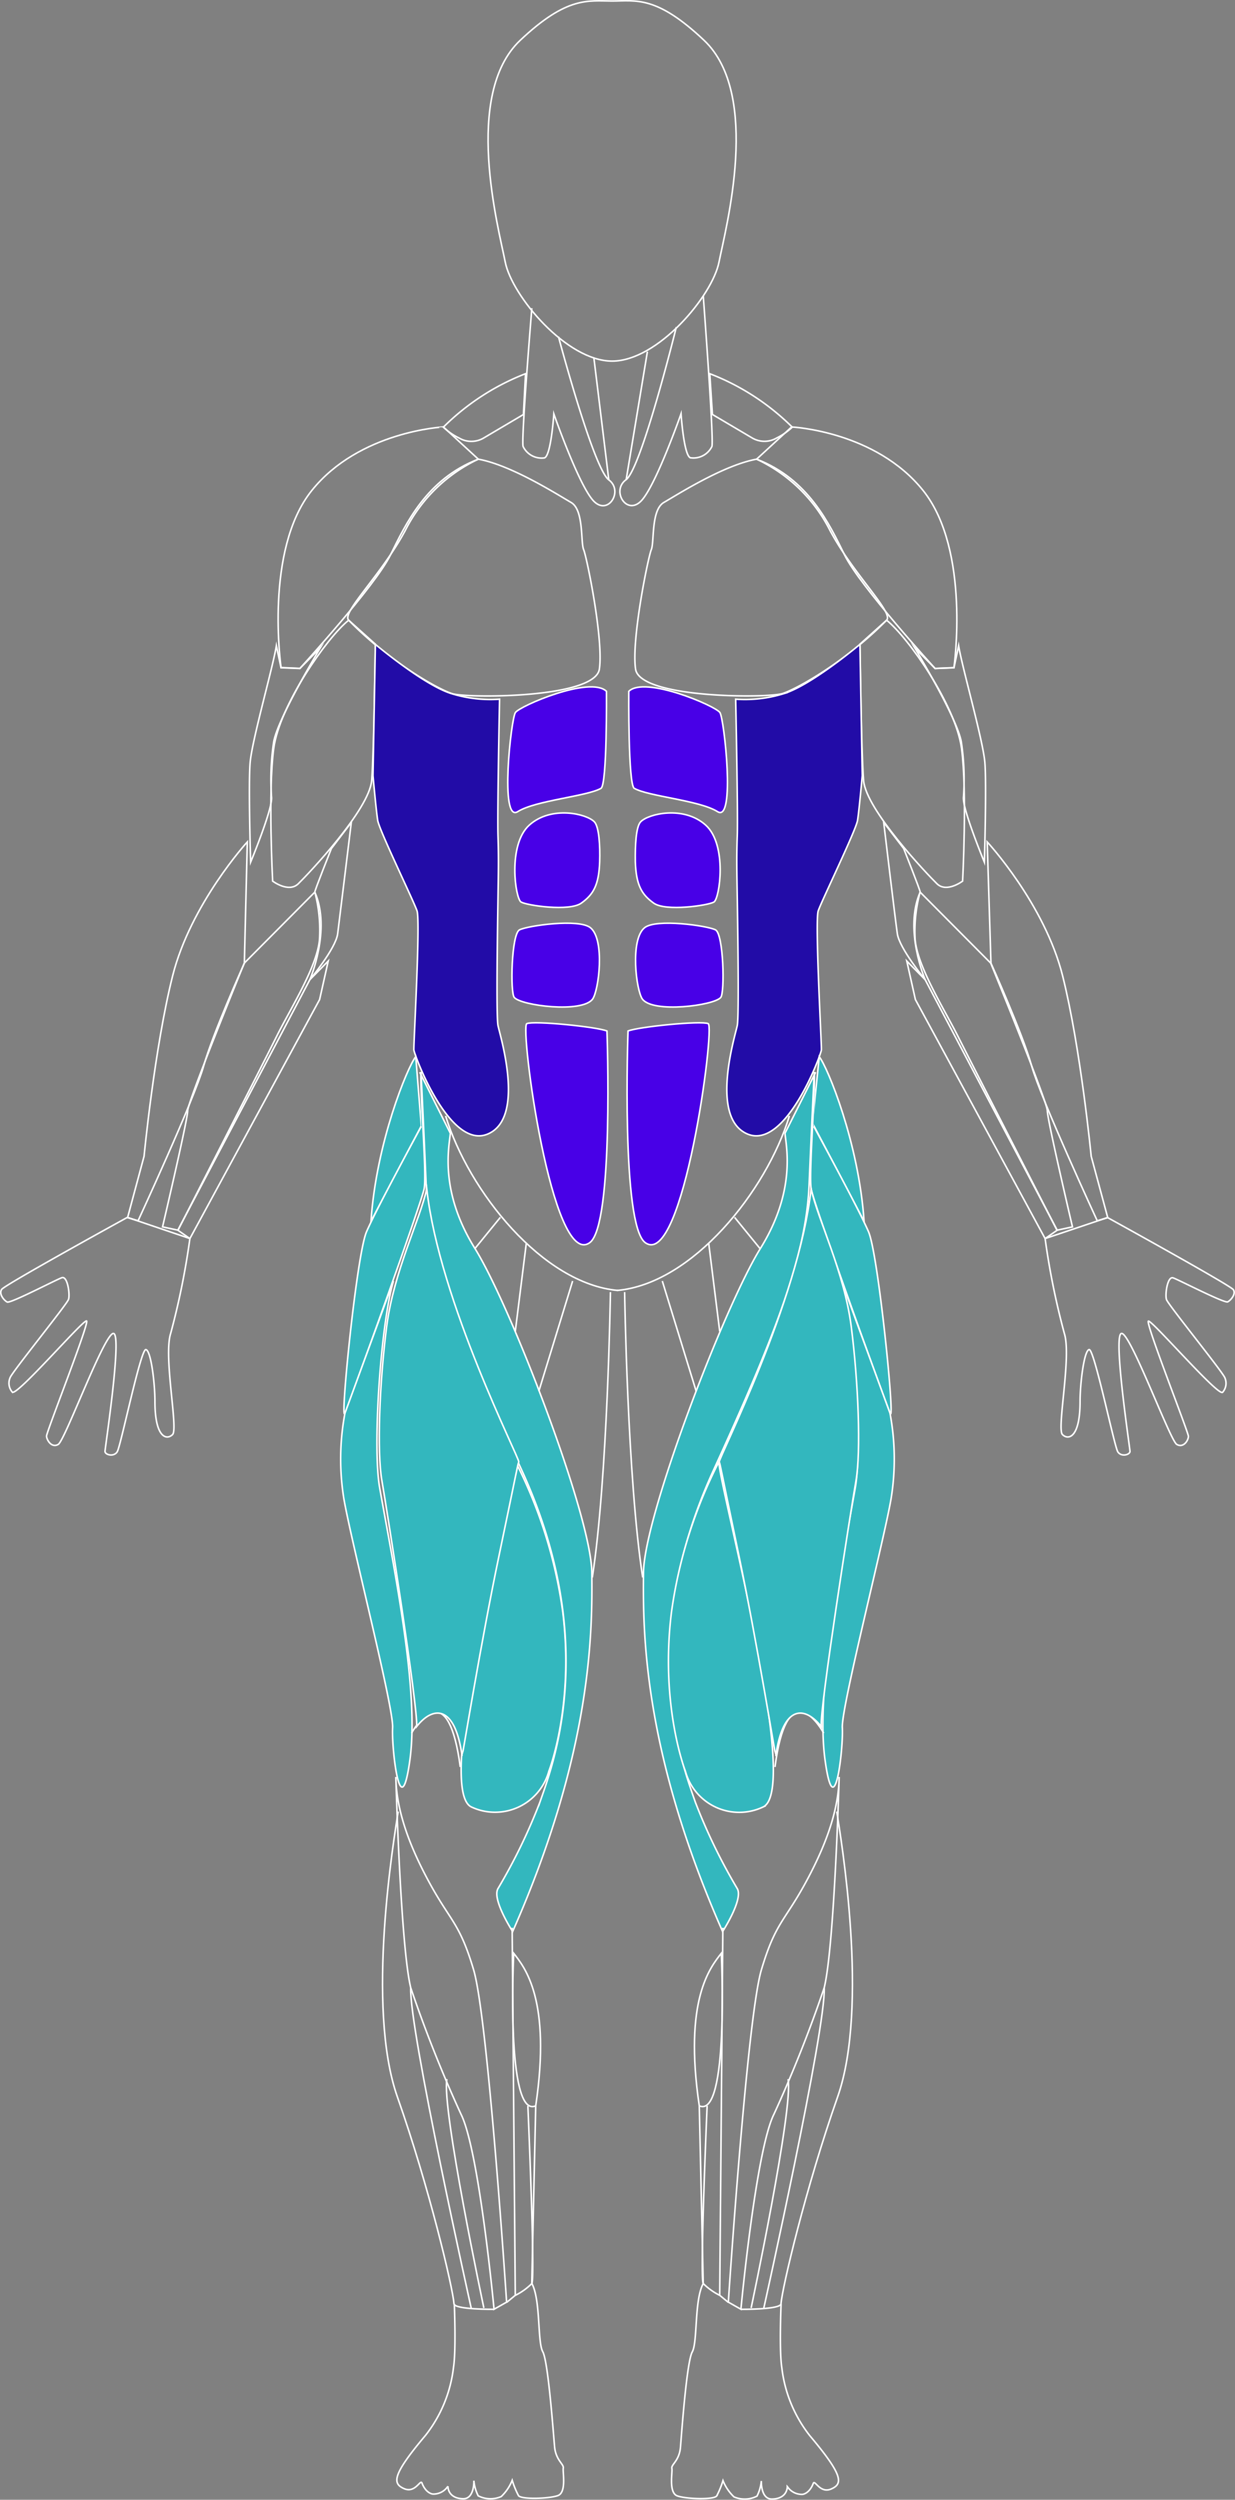 <svg xmlns="http://www.w3.org/2000/svg" viewBox="0 0 196.41 397.42"><rect x="0" y="0" width="196.41" height="397.42" fill="#808080" stroke="none"/><defs><style>.cls-1{fill:none;}.cls-1,.cls-2,.cls-3,.cls-4,.cls-5{stroke:#fff;stroke-miterlimit:10;stroke-width:0.25px;}.cls-2{fill:#220ca7;}.cls-3{fill:#4800e7;}.cls-4{fill:#33b7be;}.cls-5{fill:#e71a00;}</style></defs><title>MuscleMap-Front</title><g id="Layer_2" data-name="Layer 2"><g id="Layer_1-2" data-name="Layer 1"><path class="cls-1" d="M97.35,57.41c7.25,0,15.94-10.37,17-15.75s6.76-26.6-2.38-35.25C104.39-.76,101.14.16,97.35.16S90.2-.65,82.73,6.41c-9.14,8.65-3.44,29.87-2.38,35.25S90.11,57.41,97.35,57.41Z"/><path class="cls-1" d="M107.56,52s-5.54,22.46-8,24.27.25,6,2.62,3.13,6.13-13.62,6.13-13.62.44,6.69,1.5,7A3.27,3.27,0,0,0,113.21,71c.38-.69-1.37-24-1.37-24"/><line class="cls-1" x1="102.96" y1="55.91" x2="99.58" y2="76.29"/><path class="cls-1" d="M120.33,73l5.56-5.12s13.37.63,20.94,10.13,4.88,28.13,4.88,28.13l-3,.13s-11.94-13.06-14.37-18S128.58,76.16,120.33,73Z"/><path class="cls-1" d="M120.33,73c-5.25.94-12.69,5.69-14.75,6.88s-1.5,6.31-2,7.5-3.19,14.31-2.5,19,21.06,4.63,23.38,3.88S134.6,105.12,141,98.6c1.19-1.22-5.41-7.41-9.09-14.44A24.93,24.93,0,0,0,120.33,73Z"/><path class="cls-1" d="M141,98.6c3.46,2.77,11,13.52,11.92,20.4s.17,21.08.17,21.08-2.54,1.92-4.08.42-11.29-11.75-11.67-16.42-.58-21.67-.58-21.67Z"/><path class="cls-1" d="M152.46,102.66c.5,3.25,3.88,15,4.17,18.58s-.08,15.83-.08,15.83-3.42-8.25-3.33-10.25a39.84,39.84,0,0,0-.33-8.83c-.62-3.79-7.42-15-7.42-15l3.25,3.29,3-.12Z"/><path class="cls-1" d="M157,133.85s9.13,9.85,12,21.31,4.54,28.67,4.54,28.67l2.63,9.75-1.67.5s-9-19.46-10.42-24.58-6.48-16.37-6.48-16.37Z"/><path class="cls-1" d="M146.33,141.83l11.23,11.29s9,22,9,23.46,4,18.47,4,18.47l-2.46.53s-13.5-26.37-15.75-30.83-6.71-11.5-6.83-15.75A23.87,23.87,0,0,1,146.33,141.83Z"/><path class="cls-1" d="M140.54,130.75s1.83,15.38,2.17,17.71,4.42,7.29,4.42,7.29-3.42-7.92-.79-13.92c.07-.16-2.62-6.92-2.62-6.92Z"/><polygon class="cls-1" points="144.21 152.79 145.58 158.91 166.21 196.91 168.13 195.58 147.13 155.75 144.21 152.79"/><path class="cls-2" d="M117,111.16s.38,18.12.25,21.75-.06,5.81,0,9.75.31,18.81,0,20.38-4.44,14.69,1.63,17.25,11.69-12.62,11.75-13.37-1.06-20.5-.5-22.12,6-12.81,6.25-14.37.75-7.12.75-7.12l-.37-20.87s-7.87,6.63-12.25,7.88A20.93,20.93,0,0,1,117,111.16Z"/><path class="cls-3" d="M100,109.91s-.12,14.84.87,15.42c2.25,1.29,10.38,1.9,13.25,3.71s1.06-14.69.38-15.75S102.52,107.41,100,109.91Z"/><path class="cls-3" d="M101.88,130.66c1.22-1.29,6.83-2.62,10.33.5s2.25,11.71,1.33,12.25-7.67,1.54-9.58.17-2.79-2.85-2.92-6.58C101,134.5,101.13,131.46,101.88,130.66Z"/><path class="cls-3" d="M102.5,147.5c1.82-1.5,10-.33,11.29.33s1.5,10,.83,10.75c-1.08,1.29-10.79,2.54-12.46.25C101.18,157.47,100.17,149.41,102.5,147.5Z"/><path class="cls-3" d="M99.88,163.91c1.67-.67,11.63-1.67,12.75-1.17s-4,39.07-10,34.83C98.75,194.83,99.88,163.91,99.88,163.91Z"/><path class="cls-4" d="M130.29,168c1.33,1.67,6.29,13.71,7.13,26.17l-8.21-15.62Z"/><path class="cls-1" d="M125.54,177.41c-3.62,11.92-15.42,26.71-27.42,27.75"/><path class="cls-4" d="M129.42,179.08s7.13,13.08,8.71,16.75,4.29,31,3.42,28.83S129.38,191.33,129,189s.67-15.29.5-18.58c0,0-.37,7.21-.83,18s-4.86,22.76-15.17,45.25c-12.62,27.54-4.87,47.17-2.92,52.83a90.65,90.65,0,0,0,6.67,13.75c1,1.71-2.33,6.83-2.33,6.83-12.79-29-12.67-48.08-12.58-57.08s12.88-42.33,18.58-51.5,4.13-16.12,3.92-18.33l4.88-9.71"/><path class="cls-4" d="M133.83,203.66c2,6.69,3.36,26.28,2.19,32.88-2.44,13.75-6.31,32.31-4.81,43.25s2.94-1.94,2.75-5.12,6.5-29.19,7.75-36.38a39.4,39.4,0,0,0-.17-13.62Z"/><path class="cls-4" d="M114.33,232.41c.06,4.06,13.19,52.19,7,54.88A8.87,8.87,0,0,1,109,281.58s-4.06-10.35-2.21-25.29A74.89,74.89,0,0,1,114.33,232.41Z"/><path class="cls-4" d="M82,232.41c-.06,4.06-13.19,52.19-7,54.88a8.87,8.87,0,0,0,12.29-5.71s4.06-10.35,2.21-25.29A74.89,74.89,0,0,0,82,232.41Z"/><line class="cls-1" x1="116.83" y1="193.54" x2="120.87" y2="198.5"/><line class="cls-1" x1="112.71" y1="197.66" x2="114.46" y2="211.66"/><line class="cls-1" x1="105.33" y1="203.66" x2="110.71" y2="221.16"/><path class="cls-1" d="M102.21,250.79c-2.44-15.81-2.87-45.37-2.87-45.37"/><path class="cls-1" d="M131,275.54c-1.29-2.29-5.92-8.5-7.75,5.38"/><path class="cls-1" d="M133.46,282.5c-.08,4.5-1.5,9.63-5.08,16.33s-5,6.65-7.29,14.33S115.83,366,115.83,366l2,1.13s2.38-25.25,5.25-31a209.15,209.15,0,0,0,8-20.12C132.71,309.35,133.46,282.5,133.46,282.5Z"/><path class="cls-1" d="M133.08,288c.63,4.13,5.19,31,.13,45.38s-8.84,30.44-9,32.88c-.06.94-6.37.88-6.37.88"/><path class="cls-1" d="M131.08,316c.31,6.44-9.62,51-9.62,51"/><path class="cls-1" d="M125.33,330.54c.88,4.56-5.87,36.38-5.87,36.38"/><polyline class="cls-1" points="114.96 306.48 114.46 364.91 115.83 366.04"/><path class="cls-1" d="M114.71,310.54c-1.75,2.25-6,7.37-3.5,24.25C116,336.91,114.71,310.54,114.71,310.54Z"/><path class="cls-1" d="M112.46,334.79s-1.19,27.44-.62,28.25a10,10,0,0,0,2.63,1.88"/><path class="cls-1" d="M111.21,334.79l.63,28.25c-1.44,2.63-.87,9.31-1.75,10.88s-1.69,12.94-1.87,15.13-1.5,2.75-1.37,3.38-.56,3.88.88,4.38,5.81.63,6.25,0a14,14,0,0,0,1-2.44,7.25,7.25,0,0,0,1.75,2.59,4.3,4.3,0,0,0,3.66-.12,6.82,6.82,0,0,0,.69-2.41s-.13,2.95,1.75,2.88c2.47-.09,2.38-2,2.38-2a2.75,2.75,0,0,0,2.41,1.25s1.08-.07,1.72-1.75c.25-.66,1.06,1.69,2.88.88s1.94-2.09-3.44-8.47a21.45,21.45,0,0,1-4.44-10.78c-.44-2.75-.12-10.12-.12-10.12"/><path class="cls-1" d="M166.21,196.91A120.81,120.81,0,0,0,169.27,212c1.16,3.66-1.22,15.13-.31,16.06s2.81.59,2.81-5.25c0-2.85.63-8.09,1.44-8.25s4,15.38,4.56,16.25,1.94.47,1.94-.06S177,212.45,178.33,212s7.75,17,8.81,17.63S189,229,189,228.35s-6.84-18-6.37-18.31,11.09,12,11.81,11.31a2.16,2.16,0,0,0,.38-2.25c-.16-.75-9.06-11.69-9.31-12.5s.16-3.75,1.06-3.44,8.19,4.09,8.69,3.81,1.34-1.25.88-1.94-20-11.46-20-11.46Z"/><path class="cls-1" d="M88.82,53.54s5.56,20.94,8,22.75-.25,6-2.62,3.13-6.12-13.62-6.12-13.62-.44,6.69-1.5,7A3.27,3.27,0,0,1,83.2,71c-.37-.69,1.38-22,1.38-22"/><line class="cls-1" x1="94.45" y1="56.91" x2="96.82" y2="76.29"/><path class="cls-1" d="M76.07,73l-5.56-5.12S57.14,68.54,49.57,78s-4.87,28.13-4.87,28.13l3,.13s11.94-13.06,14.38-18S67.82,76.16,76.07,73Z"/><path class="cls-1" d="M76.07,73c5.25.94,12.69,5.69,14.75,6.88s1.5,6.31,2,7.5,3.19,14.31,2.5,19S74.26,111,71.95,110.29s-10.14-5.16-16.5-11.69c-1.19-1.22,5.41-7.41,9.09-14.44A24.93,24.93,0,0,1,76.07,73Z"/><path class="cls-1" d="M55.45,98.6c-3.46,2.77-11,13.52-11.92,20.4s-.17,21.08-.17,21.08,2.54,1.92,4.08.42,11.29-11.75,11.67-16.42.58-21.67.58-21.67Z"/><path class="cls-1" d="M43.95,102.66c-.5,3.25-3.87,15-4.17,18.58s.08,15.83.08,15.83,3.42-8.25,3.33-10.25a39.84,39.84,0,0,1,.33-8.83c.63-3.79,7.42-15,7.42-15l-3.25,3.29-3-.12Z"/><path class="cls-1" d="M39.33,133.85s-9,9.85-11.88,21.31-4.54,28.67-4.54,28.67l-2.62,9.75,1.67.5s9-19.46,10.42-24.58,6.48-16.37,6.48-16.37Z"/><path class="cls-1" d="M50.07,141.83,38.85,153.12s-9,22-9,23.46-4,18.47-4,18.47l2.46.53S41.78,169.21,44,164.75s6.71-11.5,6.83-15.75A23.87,23.87,0,0,0,50.07,141.83Z"/><path class="cls-1" d="M55.87,130.75S54,146.12,53.7,148.46s-4.42,7.29-4.42,7.29,3.42-7.92.79-13.92c-.07-.16,2.63-6.92,2.63-6.92Z"/><polygon class="cls-1" points="52.2 152.79 50.83 158.91 30.2 196.91 28.28 195.58 49.28 155.75 52.2 152.79"/><path class="cls-2" d="M79.45,111.16s-.37,18.12-.25,21.75.06,5.81,0,9.75-.31,18.81,0,20.38,4.44,14.69-1.63,17.25-11.69-12.62-11.75-13.37,1.06-20.5.5-22.12-6-12.81-6.25-14.37-.75-7.12-.75-7.12l.38-20.87s7.88,6.63,12.25,7.88A20.93,20.93,0,0,0,79.45,111.16Z"/><path class="cls-3" d="M96.45,109.91s.12,14.84-.87,15.42c-2.25,1.29-10.37,1.9-13.25,3.71s-1.06-14.69-.37-15.75S93.89,107.41,96.45,109.91Z"/><path class="cls-3" d="M94.53,130.66c-1.22-1.29-6.83-2.62-10.33.5s-2.25,11.71-1.33,12.25,7.67,1.54,9.58.17,2.79-2.85,2.92-6.58C95.45,134.5,95.28,131.46,94.53,130.66Z"/><path class="cls-3" d="M93.91,147.5c-1.82-1.5-10-.33-11.29.33s-1.5,10-.83,10.75c1.08,1.29,10.79,2.54,12.46.25C95.23,157.47,96.24,149.41,93.91,147.5Z"/><path class="cls-3" d="M96.53,163.91c-1.67-.67-11.62-1.67-12.75-1.17s4,39.07,10,34.83C97.66,194.83,96.53,163.91,96.53,163.91Z"/><path class="cls-4" d="M59,194.16c.83-12.46,5.79-24.5,7.12-26.17L67,179Z"/><path class="cls-1" d="M70.87,177.41c3.63,11.92,15.42,26.71,27.42,27.75"/><path class="cls-4" d="M67,179.08s-7.12,13.08-8.71,16.75-4.29,31-3.42,28.83S67,191.33,67.45,189s-.67-15.29-.5-18.58c0,0,.37,7.21.83,18s4.86,22.76,15.17,45.25c12.63,27.54,4.88,47.17,2.92,52.83a90.65,90.65,0,0,1-6.67,13.75c-1,1.71,2.33,6.83,2.33,6.83C94.32,278.12,94.2,259,94.12,250s-12.87-42.33-18.58-51.5-4.12-16.12-3.92-18.33l-4.87-9.71"/><path class="cls-4" d="M62.57,203.66c-2,6.69-3.36,26.28-2.19,32.88,2.44,13.75,6.31,32.31,4.81,43.25s-2.94-1.94-2.75-5.12-6.5-29.19-7.75-36.38a39.4,39.4,0,0,1,.17-13.62Z"/><line class="cls-1" x1="79.57" y1="193.54" x2="75.53" y2="198.5"/><line class="cls-1" x1="83.7" y1="197.66" x2="81.95" y2="211.66"/><line class="cls-1" x1="91.07" y1="203.66" x2="85.7" y2="221.16"/><path class="cls-1" d="M94.2,250.79c2.44-15.81,2.88-45.37,2.88-45.37"/><path class="cls-1" d="M65.45,275.54c1.29-2.29,5.92-8.5,7.75,5.38"/><path class="cls-1" d="M62.95,282.5c.08,4.5,1.5,9.63,5.08,16.33s5,6.65,7.29,14.33S80.57,366,80.57,366l-2,1.13s-2.37-25.25-5.25-31a209.15,209.15,0,0,1-8-20.12C63.7,309.35,62.95,282.5,62.95,282.5Z"/><path class="cls-1" d="M63.32,288c-.62,4.13-5.19,31-.12,45.38s8.84,30.44,9,32.88c.06.94,6.38.88,6.38.88"/><path class="cls-1" d="M65.32,316c-.31,6.44,9.63,51,9.63,51"/><path class="cls-1" d="M71.07,330.54c-.87,4.56,5.88,36.38,5.88,36.38"/><polyline class="cls-1" points="81.45 306.48 81.95 364.91 80.58 366.04"/><path class="cls-1" d="M81.7,310.54c1.75,2.25,6,7.37,3.5,24.25C80.39,336.91,81.7,310.54,81.7,310.54Z"/><path class="cls-1" d="M83.95,334.79s1.19,27.44.63,28.25a10,10,0,0,1-2.62,1.88"/><path class="cls-1" d="M85.2,334.79,84.57,363c1.44,2.63.88,9.31,1.75,10.88S88,386.85,88.2,389s1.5,2.75,1.38,3.38.56,3.88-.87,4.38-5.81.63-6.25,0a14,14,0,0,1-1-2.44,7.25,7.25,0,0,1-1.75,2.59,4.3,4.3,0,0,1-3.66-.12,6.82,6.82,0,0,1-.69-2.41s.13,2.95-1.75,2.88c-2.47-.09-2.37-2-2.37-2a2.75,2.75,0,0,1-2.41,1.25s-1.08-.07-1.72-1.75c-.25-.66-1.06,1.69-2.87.88s-1.94-2.09,3.44-8.47a21.45,21.45,0,0,0,4.44-10.78c.44-2.75.13-10.12.13-10.12"/><path class="cls-1" d="M30.2,196.91A120.81,120.81,0,0,1,27.14,212c-1.16,3.66,1.22,15.13.31,16.06s-2.81.59-2.81-5.25c0-2.85-.62-8.09-1.44-8.25s-4,15.38-4.56,16.25-1.94.47-1.94-.06,2.72-18.34,1.38-18.75-7.75,17-8.81,17.63-1.84-.69-1.87-1.31,6.84-18,6.37-18.31-11.09,12-11.81,11.31a2.16,2.16,0,0,1-.37-2.25c.16-.75,9.06-11.69,9.31-12.5s-.16-3.75-1.06-3.44S1.64,207.26,1.14,207-.21,205.73.26,205s20-11.46,20-11.46Z"/><path class="cls-4" d="M129,189c1.06,4.92,5.25,13.1,6.38,21.92s1.56,19.88.75,24.5-5.75,36.09-5.53,39.06c-2.56-3.25-6.09-3.56-7.22,4.69-.09-.16-3-18.12-5.87-31.88s-2.94-14.37-3.12-14.87S127,207,129,189Z"/><path class="cls-4" d="M67.87,189c-1.06,4.92-5.25,13.1-6.38,21.92s-1.56,19.88-.75,24.5,5.75,36.09,5.53,39.06c2.56-3.25,6.09-3.56,7.22,4.69.09-.16,3-18.12,5.88-31.88s2.94-14.37,3.13-14.87S69.87,207,67.87,189Z"/><path class="cls-5" d="M137.42,194.16"/><path class="cls-1" d="M83.58,59.41a38.1,38.1,0,0,0-13.07,8.5A10,10,0,0,0,73,69.63a3.84,3.84,0,0,0,3.93,0l6.31-3.73Z"/><path class="cls-1" d="M112.88,59.41A38.1,38.1,0,0,1,126,67.91a10,10,0,0,1-2.46,1.71,3.84,3.84,0,0,1-3.93,0l-6.31-3.73Z"/></g></g></svg>